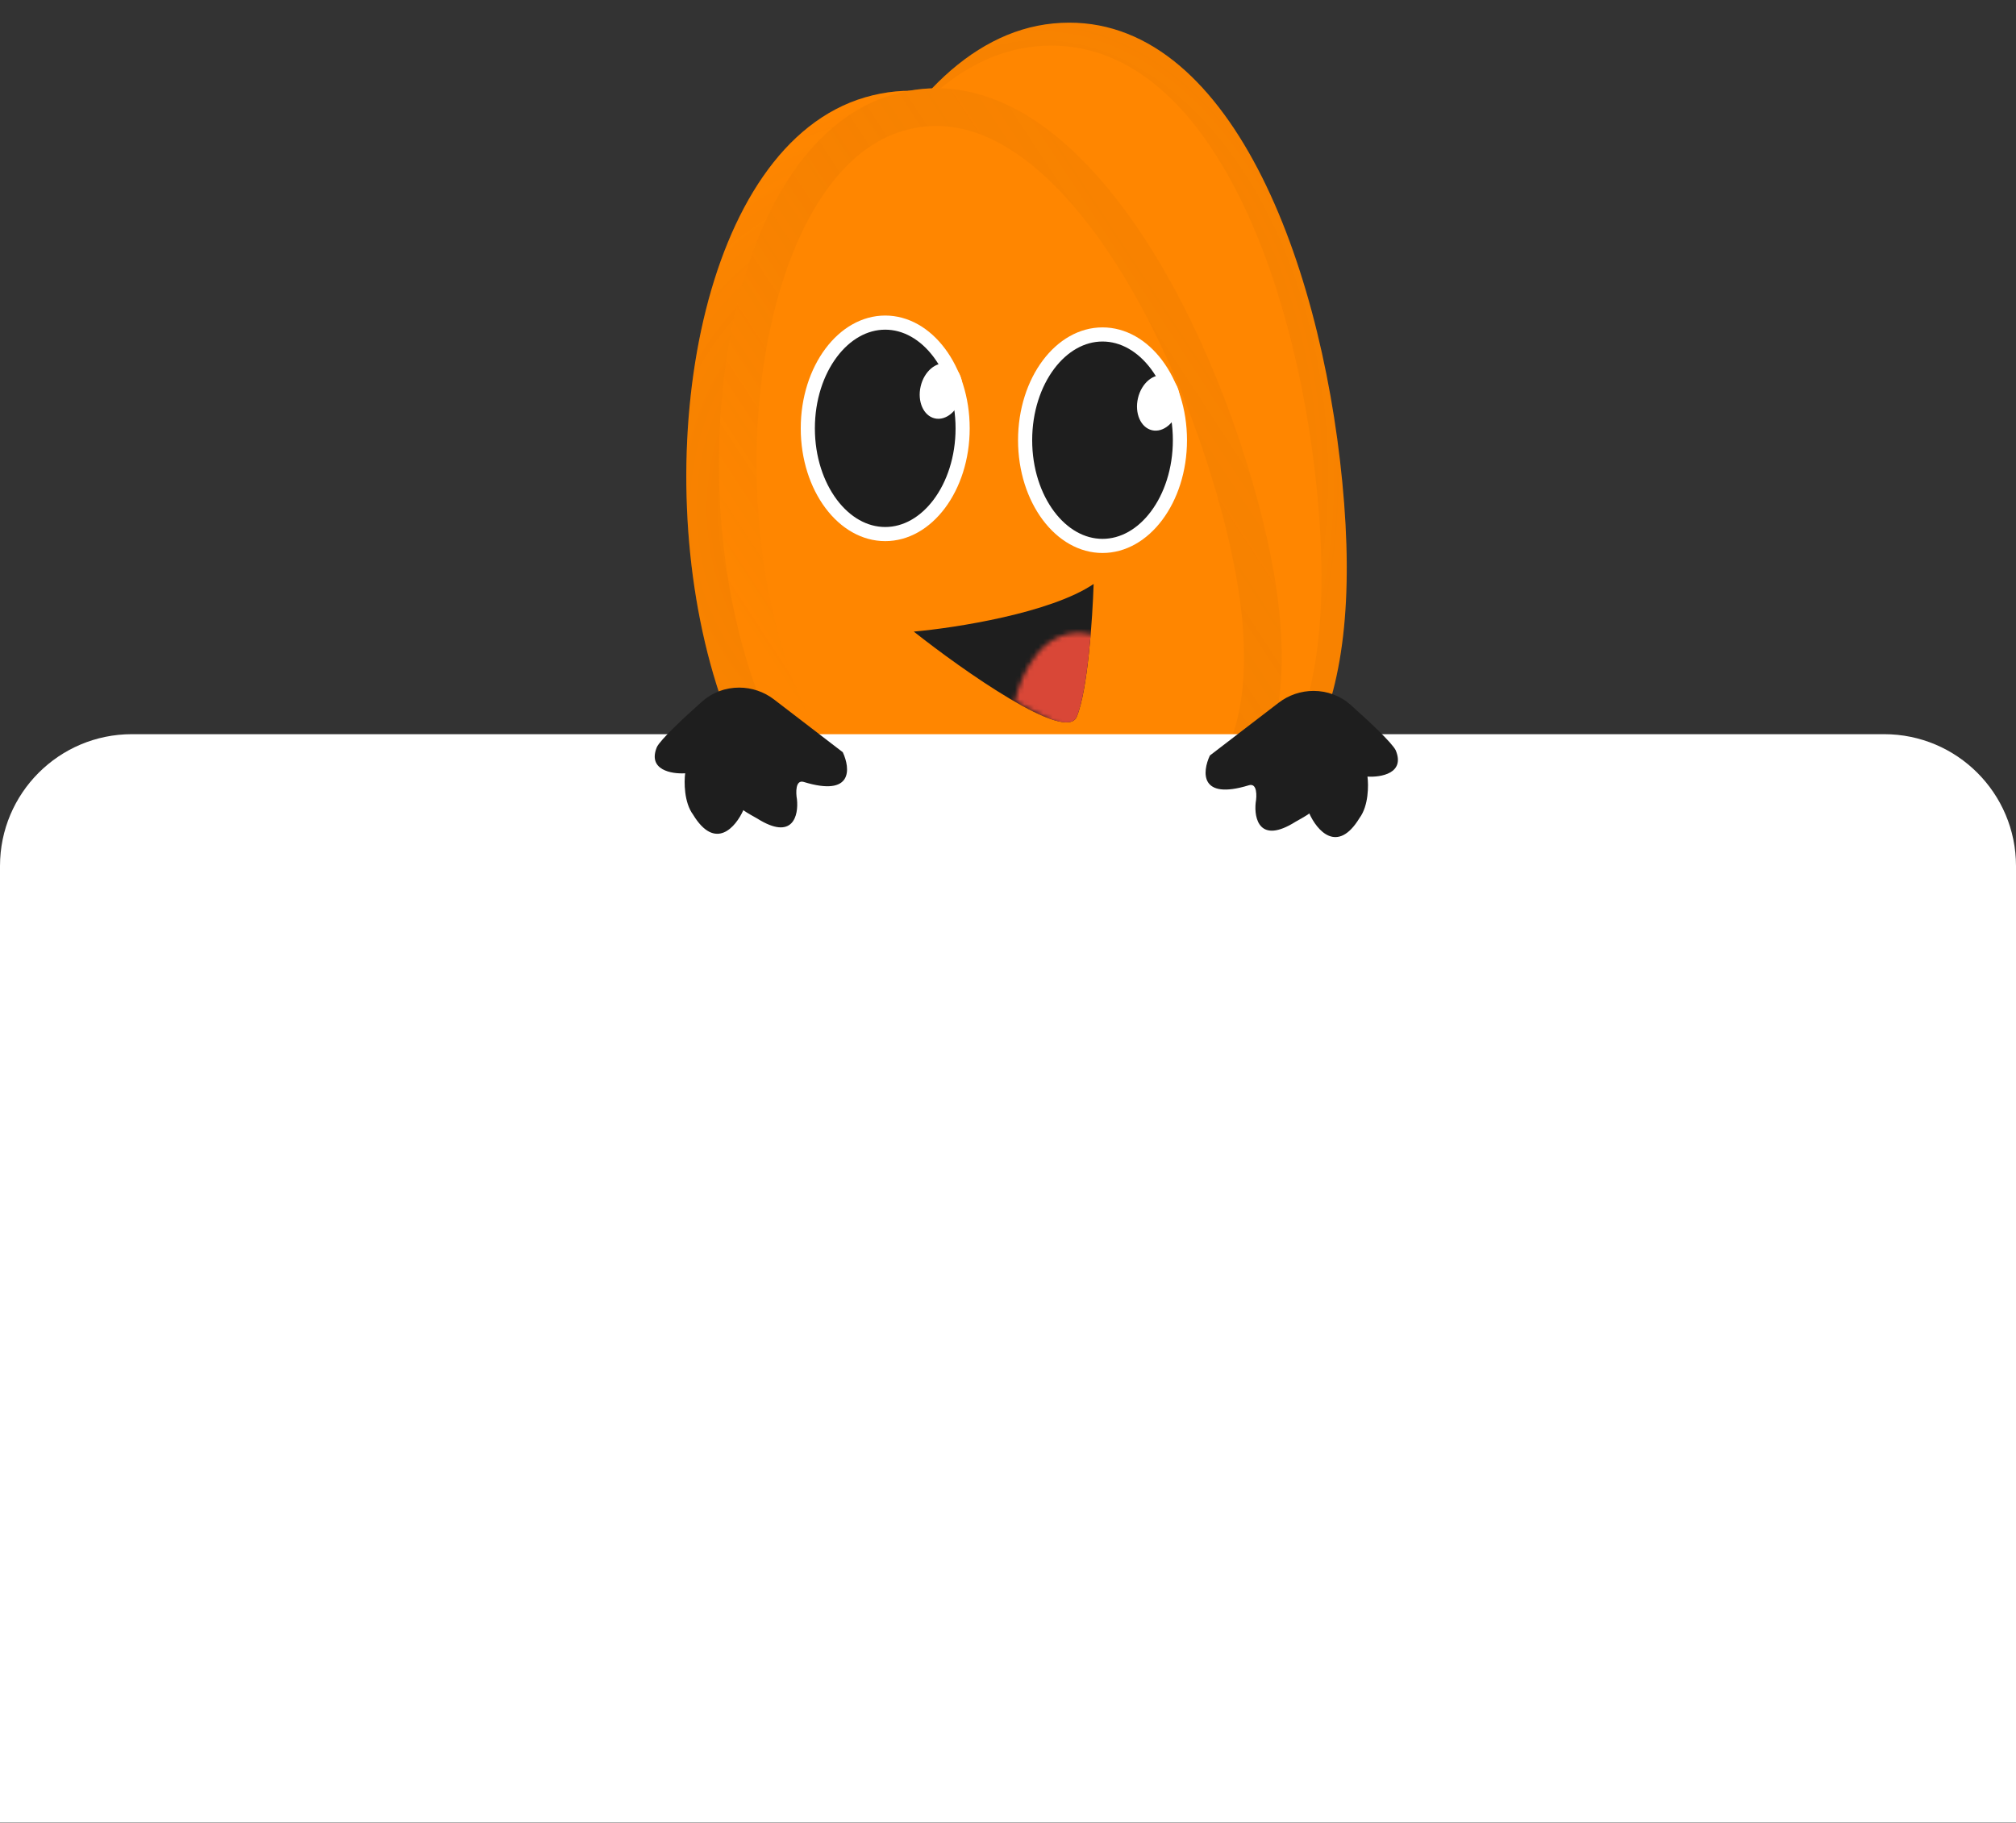 <svg width="428" height="387" viewBox="0 0 428 387" fill="none" xmlns="http://www.w3.org/2000/svg">
<rect x="0" y="0" width="428" height="387" fill="#333333" stroke="none"/>
<path d="M262.163 104.93C275.95 152.11 268.424 181.346 233.596 191.523C198.768 201.7 165.224 190.326 151.438 143.146C137.651 95.965 148.843 30.845 183.671 20.668C218.5 10.491 248.377 57.749 262.163 104.93Z" fill="#FF8600"/>
<path d="M258.324 106.052C265.14 129.377 266.452 147.558 262.291 160.913C258.243 173.903 248.828 182.905 232.474 187.683C215.746 192.572 199.767 192.161 186.461 185.289C173.206 178.444 161.946 164.846 155.277 142.024C148.579 119.101 147.945 91.723 153.221 68.932C158.56 45.868 169.544 28.963 184.793 24.507C199.895 20.094 214.553 27.852 227.721 43.833C240.81 59.719 251.524 82.779 258.324 106.052Z" stroke="url(#paint0_radial_162_759)" stroke-opacity="0.15" stroke-width="8"/>
<path d="M284.978 102.417C289.711 151.342 276.859 178.658 240.743 182.152C204.626 185.646 173.797 168.208 169.064 119.283C164.331 70.358 187.487 8.473 223.603 4.979C259.719 1.485 280.245 53.492 284.978 102.417Z" fill="#FF8600"/>
<path d="M280.997 102.802C283.337 126.99 281.231 145.097 274.649 157.439C268.247 169.445 257.316 176.53 240.357 178.171C223.011 179.849 207.39 176.461 195.601 167.226C183.857 158.025 175.335 142.564 173.045 118.898C170.746 95.127 175.236 68.112 184.675 46.708C194.227 25.046 208.175 10.49 223.988 8.96C239.648 7.446 252.6 17.805 262.552 35.963C272.444 54.014 278.662 78.669 280.997 102.802Z" stroke="url(#paint1_radial_162_759)" stroke-opacity="0.15" stroke-width="8" stroke-linejoin="round"/>
<path d="M279.645 104.715C284.253 152.349 271.739 178.945 236.576 182.347C201.413 185.748 171.396 168.77 166.788 121.136C162.18 73.502 184.725 13.249 219.888 9.848C255.052 6.446 275.037 57.081 279.645 104.715Z" fill="#FF8600"/>
<path d="M265.794 101.978C279.191 147.827 271.878 176.238 238.033 186.127C204.187 196.017 171.59 184.964 158.193 139.115C144.796 93.266 155.671 29.983 189.517 20.094C223.362 10.204 252.397 56.129 265.794 101.978Z" fill="#FF8600"/>
<path d="M261.955 103.1C268.576 125.759 269.844 143.402 265.811 156.347C261.89 168.929 252.773 177.653 236.911 182.288C220.674 187.032 205.178 186.63 192.28 179.969C179.432 173.334 168.507 160.15 162.032 137.993C155.529 115.736 154.913 89.15 160.036 67.022C165.222 44.619 175.882 28.245 190.639 23.933C205.249 19.664 219.451 27.16 232.237 42.677C244.943 58.099 255.349 80.493 261.955 103.1Z" stroke="url(#paint2_linear_162_759)" stroke-opacity="0.15" stroke-width="8"/>
<path d="M250.5 93.467C250.5 99.788 248.58 105.452 245.547 109.503C242.514 113.553 238.44 115.917 234.066 115.917C229.693 115.917 225.619 113.553 222.586 109.503C219.553 105.452 217.633 99.788 217.633 93.467C217.633 87.145 219.553 81.481 222.586 77.43C225.619 73.38 229.693 71.016 234.066 71.016C238.44 71.016 242.514 73.38 245.547 77.43C248.58 81.481 250.5 87.145 250.5 93.467Z" fill="#1E1E1E" stroke="white" stroke-width="3"/>
<ellipse cx="4.453" cy="5.947" rx="4.453" ry="5.947" transform="matrix(0.974 0.227 -0.227 0.974 242.941 78.757)" fill="white"/>
<path d="M204.367 90.95C204.367 97.271 202.447 102.936 199.414 106.987C196.381 111.037 192.307 113.4 187.934 113.4C183.56 113.4 179.486 111.037 176.453 106.987C173.42 102.936 171.5 97.271 171.5 90.95C171.5 84.629 173.42 78.964 176.453 74.914C179.486 70.864 183.56 68.5 187.934 68.5C192.307 68.5 196.381 70.864 199.414 74.914C202.447 78.964 204.367 84.629 204.367 90.95Z" fill="#1E1E1E" stroke="white" stroke-width="3"/>
<ellipse cx="4.453" cy="5.947" rx="4.453" ry="5.947" transform="matrix(0.974 0.227 -0.227 0.974 196.809 76.24)" fill="white"/>
<path d="M232.179 124C223.027 130.173 202.913 133.312 194 134.11C204.554 142.447 226.246 157.736 228.587 152.202C230.929 146.668 231.957 131.095 232.179 124Z" fill="#1E1E1E"/>
<mask id="mask0_162_759" style="mask-type:alpha" maskUnits="userSpaceOnUse" x="215" y="134" width="22" height="23">
<path d="M231.619 134.705C221.477 132.422 216.636 143.23 215.484 148.92L229.918 156.713C234.71 150.328 241.761 136.988 231.619 134.705Z" fill="#D94737"/>
</mask>
<g mask="url(#mask0_162_759)">
<path d="M232.179 124C223.027 130.173 202.913 133.312 194 134.11C204.554 142.447 226.246 157.736 228.587 152.202C230.929 146.668 231.957 131.095 232.179 124Z" fill="#D94737"/>
</g>
<path d="M0 183.89C0 168.426 12.536 155.89 28 155.89H400C415.464 155.89 428 168.426 428 183.89V386.96H0V183.89Z" fill="white"/>
<path d="M178.92 159.716L164.314 148.509C162.193 146.882 159.594 146 156.92 146C154.024 146 151.216 147.027 149.053 148.953C145.066 152.503 140.235 157.035 139.462 158.618C137.425 163.515 142.613 164.376 145.462 164.194C145.219 166.041 145.216 170.384 147.14 172.973C151.875 180.773 156.229 175.584 157.814 172.015C157.905 172.117 158.616 172.615 160.732 173.782C168.387 178.61 169.564 173.097 169.196 169.737C168.937 168.287 168.86 165.516 170.625 166.031C181.142 169.267 180.537 163.169 178.92 159.716Z" fill="#1E1E1E"/>
<path d="M256.859 160.418L271.466 149.211C273.587 147.584 276.186 146.702 278.859 146.702C281.756 146.702 284.563 147.728 286.726 149.654C290.713 153.205 295.544 157.736 296.317 159.32C298.354 164.217 293.166 165.077 290.317 164.895C290.56 166.743 290.564 171.086 288.639 173.674C283.904 181.474 279.551 176.286 277.966 172.716C277.874 172.819 277.163 173.316 275.048 174.483C267.392 179.312 266.215 173.799 266.583 170.439C266.842 168.989 266.919 166.218 265.154 166.732C254.638 169.968 255.242 163.871 256.859 160.418Z" fill="#1E1E1E"/>
<defs>
<radialGradient id="paint0_radial_162_759" cx="0" cy="0" r="1" gradientUnits="userSpaceOnUse" gradientTransform="translate(202.114 108) rotate(73.711) scale(89 89)">
<stop stop-color="#623400" stop-opacity="0.6"/>
<stop offset="1" stop-color="#FF8600"/>
</radialGradient>
<radialGradient id="paint1_radial_162_759" cx="0" cy="0" r="1" gradientUnits="userSpaceOnUse" gradientTransform="translate(225.412 94.219) rotate(84.474) scale(89 58.5)">
<stop stop-color="#FF8600"/>
<stop offset="1" stop-color="#623400" stop-opacity="0.3"/>
</radialGradient>
<linearGradient id="paint2_linear_162_759" x1="159" y1="135.5" x2="253" y2="74" gradientUnits="userSpaceOnUse">
<stop stop-color="#FF8600"/>
<stop offset="1" stop-color="#623400" stop-opacity="0.3"/>
</linearGradient>
</defs>
</svg>
